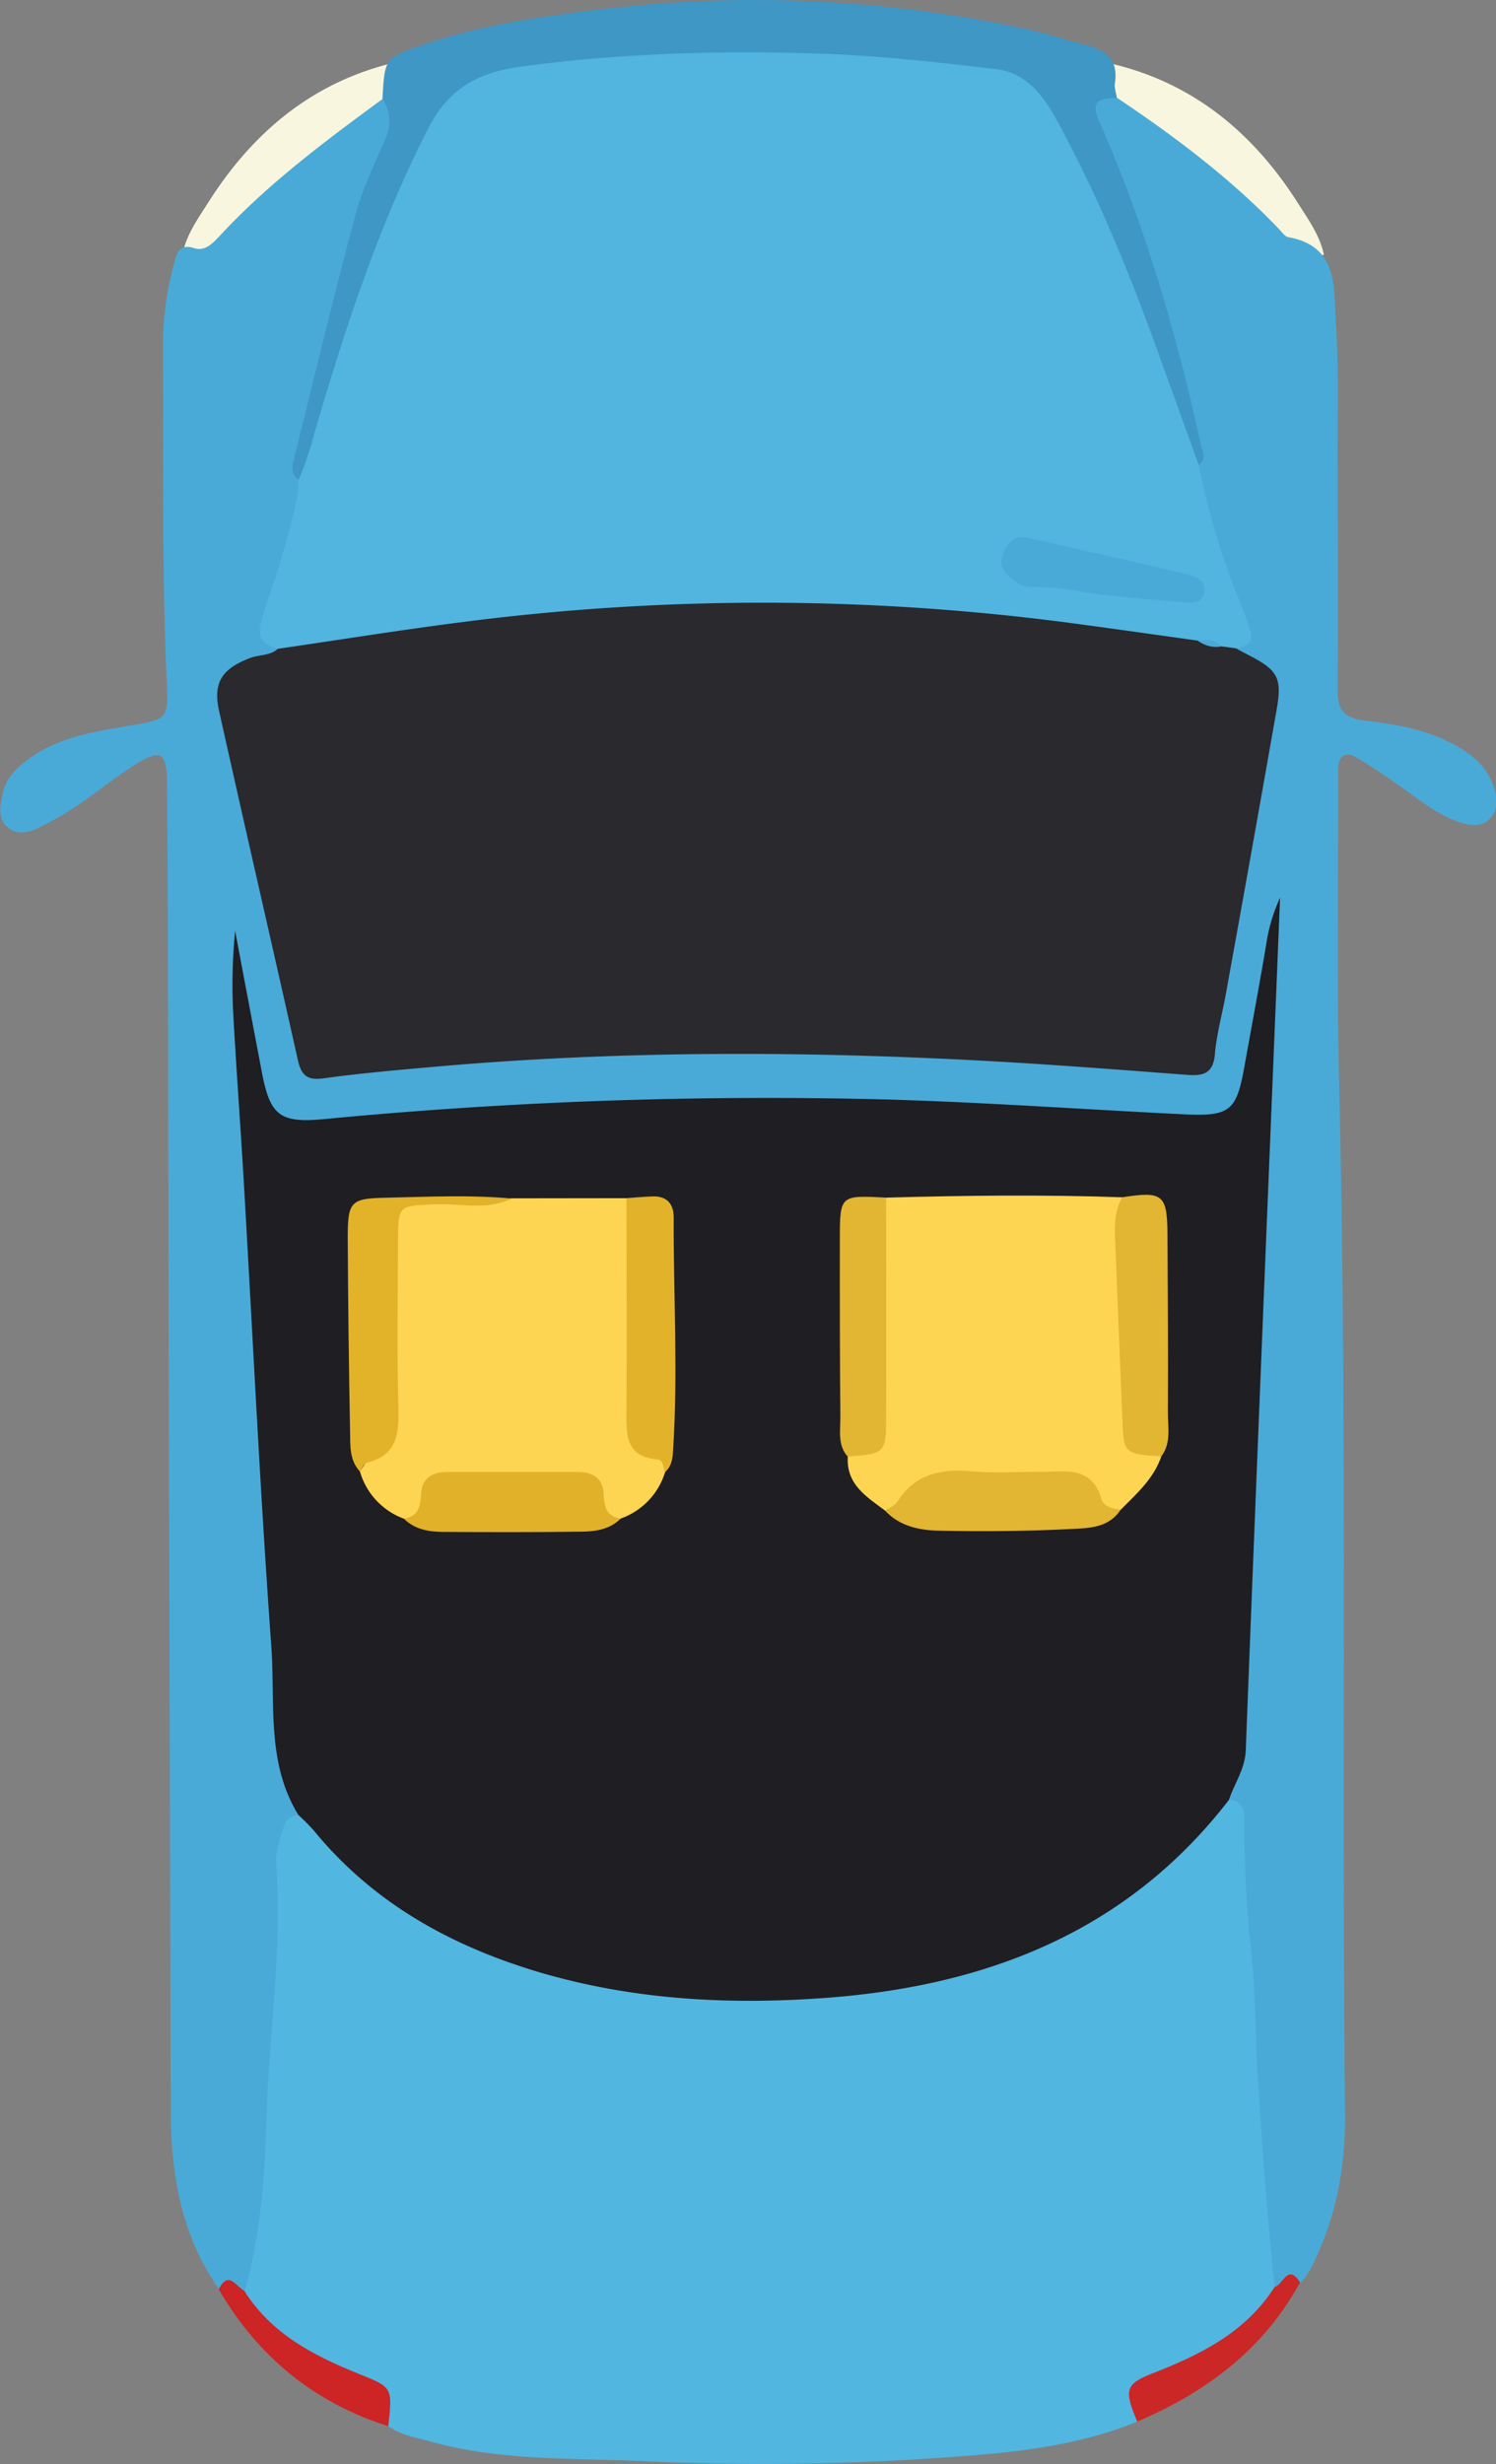 <svg id="Слой_1" data-name="Слой 1" xmlns="http://www.w3.org/2000/svg" viewBox="0 0 392.3 646.04"><rect x="0" y="0" width="392.3" height="646.04" fill="#808080" stroke="none"/><defs><style>.cls-1{fill:#f8f6de;}.cls-2{fill:#51b6e0;}.cls-3{fill:#49aad8;}.cls-4{fill:#3f97c5;}.cls-5{fill:#cd2425;}.cls-6{fill:#cb2726;}.cls-7{fill:#1f1e23;}.cls-8{fill:#2a292e;}.cls-9{fill:#51b5e0;}.cls-10{fill:#fed553;}.cls-11{fill:#fed453;}.cls-12{fill:#e2b229;}.cls-13{fill:#e2b532;}.cls-14{fill:#e2b32a;}.cls-15{fill:#e1b12a;}</style></defs><title>car9</title><path class="cls-1" d="M748.8,263.52c-3.07.64-1.89,4.64-5.27,6-12.28-18.54-28.94-32.59-48.69-43.12a16.55,16.55,0,0,1-9.14-14.33c25,3.54,43.16,17.21,56.38,38.08C744.74,254.34,747.73,258.48,748.8,263.52Z" transform="translate(-401.63 -196.75)"/><path class="cls-1" d="M449.53,263.18c3.07.65,1.89,4.65,5.27,6,12.28-18.54,28.94-32.58,48.69-43.11a16.53,16.53,0,0,0,9.14-14.33c-25,3.54-43.16,17.21-56.38,38.08C453.59,254,450.6,258.14,449.53,263.18Z" transform="translate(-401.63 -196.75)"/><path class="cls-2" d="M699.86,831.67c-14.6,6-30,7.87-45.58,9.05a676.55,676.55,0,0,1-83.5,1.35c-18.78-.9-37.84,0-56.28-5.17-3.81-1.07-7.78-1.64-11.08-4.07-2.09-6.78-6.7-10.81-13.25-13.44a68.84,68.84,0,0,1-18.61-11c-4.4-3.69-8.15-7.77-7.68-14.14,4.64-34.55,6.41-69.28,7.17-104.08.14-6.78-.8-14.21,6.58-18.54,4.18-.5,6.85,2.06,9.31,4.81,24.6,27.57,57,38.54,92.33,41.12,22.78,1.67,45.79,1.59,68.41-4,26.55-6.57,49.57-18.8,67.93-39.35,2.78-3.1,5.13-7.25,10.39-6.73,5.13,2.11,4.73,6.8,4.93,11,1.8,38.49,4.05,76.95,7.44,115.31-3.85,14.53-16.5,19.54-28.15,25.23C704.43,821.8,700.05,824.75,699.86,831.67Z" transform="translate(-401.63 -196.75)"/><path class="cls-3" d="M735.89,796.37c-1.92-18.31-3.28-36.66-4.42-55-.68-10.84-.52-21.76-1.67-32.52A277.56,277.56,0,0,1,728,673.29c0-2.76-1.25-4.33-4-4.67q1.69-36.79,3.74-73.59c1.32-23.59,1.44-47.21,2.82-70.8,1.58-26.87,2.45-53.81,4.5-80.67.19-2.58.1-5.18.87-5.92-2,7.5-1.84,16.82-2.82,25.92-2.87,26.42-6.33,30-33.46,27.86a1190.75,1190.75,0,0,0-124.71-3.55c-27.91.76-55.86,2.05-83.66,5.05-16.26,1.76-21.85-2.4-24.26-18.63-1.44-9.73-3.43-19.37-3.7-26.35,4.82,33.89,6,70.92,8,107.91,1.81,33.21,4.43,66.38,5.91,99.61.27,5.91,5.89,10.84,2.73,17.17-1.72.25-3.19.84-3.78,2.69-1.11,3.46-2.41,6.84-2.14,10.63,1.53,21.21-1.62,42.29-2.4,63.43-.59,16-1.27,32.3-5.86,48-2.3,1-4.43-.89-6.7-.39-9.82-13.94-12.61-29.86-12.66-46.4q-.45-141.87-.71-283.75c-.05-21.65-.1-43.3-.27-64.94-.07-8-1.67-8.89-8.58-4.52-5.06,3.19-9.69,7-14.66,10.38a88,88,0,0,1-10.35,6c-2.72,1.33-5.92,2.06-8.43-.28s-1.69-5.65-1.12-8.52c.91-4.52,4.16-7.4,7.84-9.9,7.7-5.24,16.67-6.52,25.48-8.05,9.74-1.7,10.21-1.47,9.74-11.59-1.33-28.95-.81-57.92-1-86.88a81.36,81.36,0,0,1,2.91-22.67c.73-2.58,1.22-5.33,5.22-4.07,3,.95,5-1.35,6.81-3.26,12.75-13.76,27.7-24.86,42.73-35.9,6.5,3.75,4,9.12,2.1,13.92-9.95,24.7-15.56,50.59-21.38,76.44-.72,3.2-1.82,6.41-.81,9.77.2,9.11-2.43,17.67-5.53,26-2.34,6.35-3.52,12.66-2,19.34-13.75,5.72-12.77,16-9.67,28,5.91,22.87,10,46.18,16,69.05,2.87,11,3.66,11.62,15.18,10.42,37.06-3.86,74.24-6.63,111.48-5.59,32.53.9,65.14,1.51,97.53,5.25,8.12.93,12.45-1.28,13.93-9.76q7-39.84,14.34-79.59c1.47-7.94-2.51-12.54-7.29-17.29,1.42-8-2.49-14.75-4.77-21.95-2.88-9.14-6.61-18.1-7-27.88-2.89-24-10.72-46.59-18.58-69.19-2.41-6.92-5.82-13.48-7.81-20.53-1.68-6-.14-9.41,6.93-6.57,15.22,10.22,29.83,21.19,42.52,34.51.69.73,1.4,1.79,2.24,1.94,13.28,2.36,11.89,13.33,12.49,22.36.82,12.27.41,24.63.45,37,.06,19.64.2,39.29,0,58.93-.06,5.23,1.33,7.77,6.9,8.42,8.23,1,16.45,2.34,23.91,6.48,4.52,2.51,8.31,5.58,10,10.6,1,2.9,1.54,6-.69,8.52s-5.6,2-8.39,1c-5.43-1.83-9.84-5.49-14.47-8.74-4.08-2.86-8.17-5.74-12.48-8.23-2.6-1.5-4.47-.41-4.6,2.81-.06,1.66,0,3.33,0,5,0,26-.38,52,.24,77.92,2.14,89.88.64,179.77,1.54,269.65.12,11.82-1.52,23.18-5.93,34.15-1.5,3.72-3,7.42-5.68,10.45C740.12,794.41,738.57,798.55,735.89,796.37Z" transform="translate(-401.63 -196.75)"/><path class="cls-4" d="M694.53,222.46c-4.21.07-7.2.41-4.63,6.2,12.08,27.22,20.23,55.71,26.66,84.72.43,1.95,1.58,3.73-.6,5.28-5.12-.37-4.69-5-5.86-8.08-9.49-25.23-18-50.82-30.44-74.89-5.81-11.24-13-17.67-26.56-19.09-38.25-4-76.28-4.67-114.47.43-11.15,1.49-18.16,6.68-23.09,16.4C503,258.22,494.65,284.55,486.68,311c-1.31,4.34-1.58,9.41-6.73,11.56-2-1.38-1.82-3.22-1.3-5.29,5.29-21.06,10.31-42.19,15.9-63.17,1.86-7,4.88-13.68,7.88-20.27,1.86-4.08,1.74-7.6-.5-11.26.6-10.75.63-10.67,11-14.19,15.18-5.15,31-7.34,46.74-9.26a336.72,336.72,0,0,1,111.77,5.41c4.85,1,9.56,2.72,14.39,3.89,5.37,1.31,9.17,3.64,8.17,10.1C693.78,219.79,694.33,221.15,694.53,222.46Z" transform="translate(-401.63 -196.75)"/><path class="cls-5" d="M459,797c2.53-5.1,4.52-.75,6.7.39,7.07,11.27,18.19,17,30,21.76,8.84,3.56,8.88,3.46,7.75,13.73C483.92,826.68,469.23,814.57,459,797Z" transform="translate(-401.63 -196.75)"/><path class="cls-6" d="M735.89,796.37c2.2-.52,3.45-6.33,6.66-1.18-9.61,17.57-24.65,28.78-42.69,36.48-3.56-8.33-3.1-9.88,4.14-12.7C716.52,814.09,728.32,808.22,735.89,796.37Z" transform="translate(-401.63 -196.75)"/><path class="cls-7" d="M479.88,672.63c-8.54-13.86-6-29.63-7.13-44.6-2.94-40.54-4.84-81.16-7.21-121.74-.88-15-2-29.92-2.81-44.89a146.6,146.6,0,0,1,.56-20.59q3.48,18.51,7,37c2.15,11.37,4.68,13.44,16.2,12.37A1217,1217,0,0,1,633.23,485c26.3.73,52.57,2.63,78.85,3.91,12.11.59,13.8-.87,15.88-12.55,2-11.15,4.11-22.28,5.95-33.45a44.8,44.8,0,0,1,3.4-10.79c-3.06,75.07-6.14,149.29-9,223.53-.2,5-3,8.69-4.4,13-26.47,34.34-63,48.58-104.74,51.85-25.67,2-51.21.7-76.11-6.64C520,707,499.57,695.77,484,676.79A56.3,56.3,0,0,0,479.88,672.63Z" transform="translate(-401.63 -196.75)"/><path class="cls-8" d="M725.71,366.74c1.16.62,2.32,1.24,3.48,1.84,7.52,3.9,8.68,5.91,7.23,14.16q-6.57,37.35-13.34,74.67c-.94,5.24-2.41,10.42-2.86,15.7-.43,5.1-3,5.78-7.31,5.46-18.26-1.38-36.53-2.81-54.81-3.77-47.62-2.52-95.22-2.54-142.76,1.67-9.61.85-19.24,1.69-28.79,3-4.36.63-5.93-.79-6.82-4.81-6.82-30.54-13.87-61-20.66-91.56-1.64-7.36.78-11,8-13.77,2.46-1,5.36-.56,7.48-2.5,3.35-3.95,8.23-4.08,12.73-4.87,44.71-7.82,89.8-12,135.14-10.15,30.55,1.22,61.14,3.64,91.16,10.22,2.71.63,5.3,1.76,8.1,2.14A6.86,6.86,0,0,1,725.71,366.74Z" transform="translate(-401.63 -196.75)"/><path class="cls-9" d="M715.74,364.71c-11.52-1.59-23-3.25-34.56-4.77a614.28,614.28,0,0,0-158.33-.08c-16.15,2.05-32.23,4.66-48.34,7-6.56-1.5-4.79-6.14-3.49-10.13,3.14-9.67,6.48-19.27,8.43-29.27.32-1.61.34-3.26.5-4.9a82.64,82.64,0,0,0,4.11-12.21c8.06-27.38,16.81-54.48,29.91-80,5.19-10.11,12.66-14.54,24.15-16.11,25.77-3.5,51.57-4.26,77.43-3.46,15.84.48,31.67,2.25,47.42,4.12,7.46.89,12.08,6.61,15.54,12.92,10.09,18.39,18.17,37.67,25.35,57.34,4.07,11.15,8.07,22.32,12.1,33.48a196.26,196.26,0,0,0,10.13,34.22c1.23,3.08,2.48,6.17,3.4,9.35s-1.2,4.11-3.78,4.51l-3.79-.5C720,365,717.55,366.21,715.74,364.71Z" transform="translate(-401.63 -196.75)"/><path class="cls-10" d="M633.71,592.81c-4.84-3.62-10.22-6.86-9.76-14.14,5.81-4.36,7.25-10.31,7.09-17.31-.3-12.82-.15-25.65,0-38.48,0-4.26-.19-8.64,3-12.12,20.63-.57,41.25-.81,61.88-.09,1,16,2.18,32,2.52,48.09.16,7.61-.25,15.34,7.72,19.87-2,5.83-6.44,9.73-10.58,13.9-1.9,1.59-3.75.84-5.46-.27-17.17-11.17-34.38-10.26-51.67-.29C637,592.8,635.44,593.44,633.71,592.81Z" transform="translate(-401.63 -196.75)"/><path class="cls-11" d="M507.54,594.94A18.71,18.71,0,0,1,496,582.53c9.94-13.79,6.46-29.66,6.92-44.91.19-6-.13-12,.27-18,.37-5.48,2.58-8.3,8.76-8.14,7.94.21,15.95,1,23.87-.54L566,510.9c3.32,3.48,3,7.91,3,12.17.12,11.9,0,23.81.06,35.71,0,7.22-1,14.79,6.71,19.47,1.44.87,1.35,2.88.28,4.45a18.68,18.68,0,0,1-11.62,12.19c-3.16,1.47-5.34,0-6.37-2.77-2.38-6.37-7.54-6.68-13.07-6.62s-11.32.14-17,0c-6.32-.19-12,.37-14.6,7.5C512.48,595.45,510.1,596.07,507.54,594.94Z" transform="translate(-401.63 -196.75)"/><path class="cls-12" d="M535.83,511c-6.61,3.21-13.65,1.19-20.48,1.52-9.23.45-9.31.23-9.35,9.54-.06,14.6-.29,29.21.1,43.81.19,6.87-.36,12.5-8.31,14.39-.74.17-1.19,1.51-1.78,2.31-2.78-3-2.51-6.8-2.58-10.38q-.48-25.46-.61-50.92c0-9.53.76-10.31,10.1-10.49C513.89,510.54,524.87,510,535.83,511Z" transform="translate(-401.63 -196.75)"/><path class="cls-13" d="M706.14,578.63c-9.63-.7-9.82-.82-10.17-9.26-.68-16-1.28-32.09-1.94-48.13-.15-3.67,0-7.26,1.87-10.57,10.59-1.66,11.81-.73,11.87,9.51.1,15.63.2,31.27.12,46.91C707.87,571,708.81,575.11,706.14,578.63Z" transform="translate(-401.63 -196.75)"/><path class="cls-14" d="M576,582.7c-.46-1.21-.43-3.17-1.84-3.28-8.6-.67-8.3-6.63-8.26-12.89.13-18.54,0-37.09,0-55.63,2.3-.16,4.6-.39,6.9-.46,3.74-.12,5.5,2,5.49,5.5-.07,20.47,1.18,40.94-.18,61.4C578,579.31,577.72,581.3,576,582.7Z" transform="translate(-401.63 -196.75)"/><path class="cls-13" d="M633.71,592.81c1.09-.75,2.56-1.25,3.21-2.28,4.65-7.41,11.52-8.73,19.6-8,5.93.52,11.94.1,17.91.13,6.4,0,13.54-1.76,16.08,7.26.52,1.85,3,2.48,5,2.63-3.1,4.84-8.38,4.86-13,5.09-11.47.58-23,.69-34.48.45C642.89,598,637.58,597,633.71,592.81Z" transform="translate(-401.63 -196.75)"/><path class="cls-13" d="M634,510.76c0,19.18.07,38.36,0,57.55,0,9.44-.32,9.62-10.07,10.36-2.75-3.1-1.89-6.92-1.93-10.47-.14-15.61-.16-31.22-.14-46.82C621.89,510.12,622,510.12,634,510.76Z" transform="translate(-401.63 -196.75)"/><path class="cls-15" d="M507.54,594.94c3.84-.55,4.35-3.27,4.51-6.49.21-4,2.81-5.74,6.62-5.75q17.33,0,34.64,0c3.81,0,6.42,1.66,6.62,5.73.15,3.2.59,6,4.48,6.47-2.78,2.79-6.45,3.38-10,3.43-12.26.18-24.53.14-36.8.07C513.91,598.36,510.33,597.7,507.54,594.94Z" transform="translate(-401.63 -196.75)"/><path class="cls-3" d="M715.74,364.71c2.22-.14,4.51-.55,6.18,1.53A7.79,7.79,0,0,1,715.74,364.71Z" transform="translate(-401.63 -196.75)"/><path class="cls-3" d="M672.12,338c13.46,3,27,6,40.36,9.22,2.34.56,5.66,1.49,4.85,5.09-.69,3-3.67,2.46-5.82,2.29-8.84-.73-17.71-1.33-26.45-2.74a72.18,72.18,0,0,0-10.75-1.2c-2,0-4,.18-5.77-1-2.52-1.72-5.18-3.78-4.07-7.18S667.84,336.59,672.12,338Z" transform="translate(-401.63 -196.75)"/></svg>